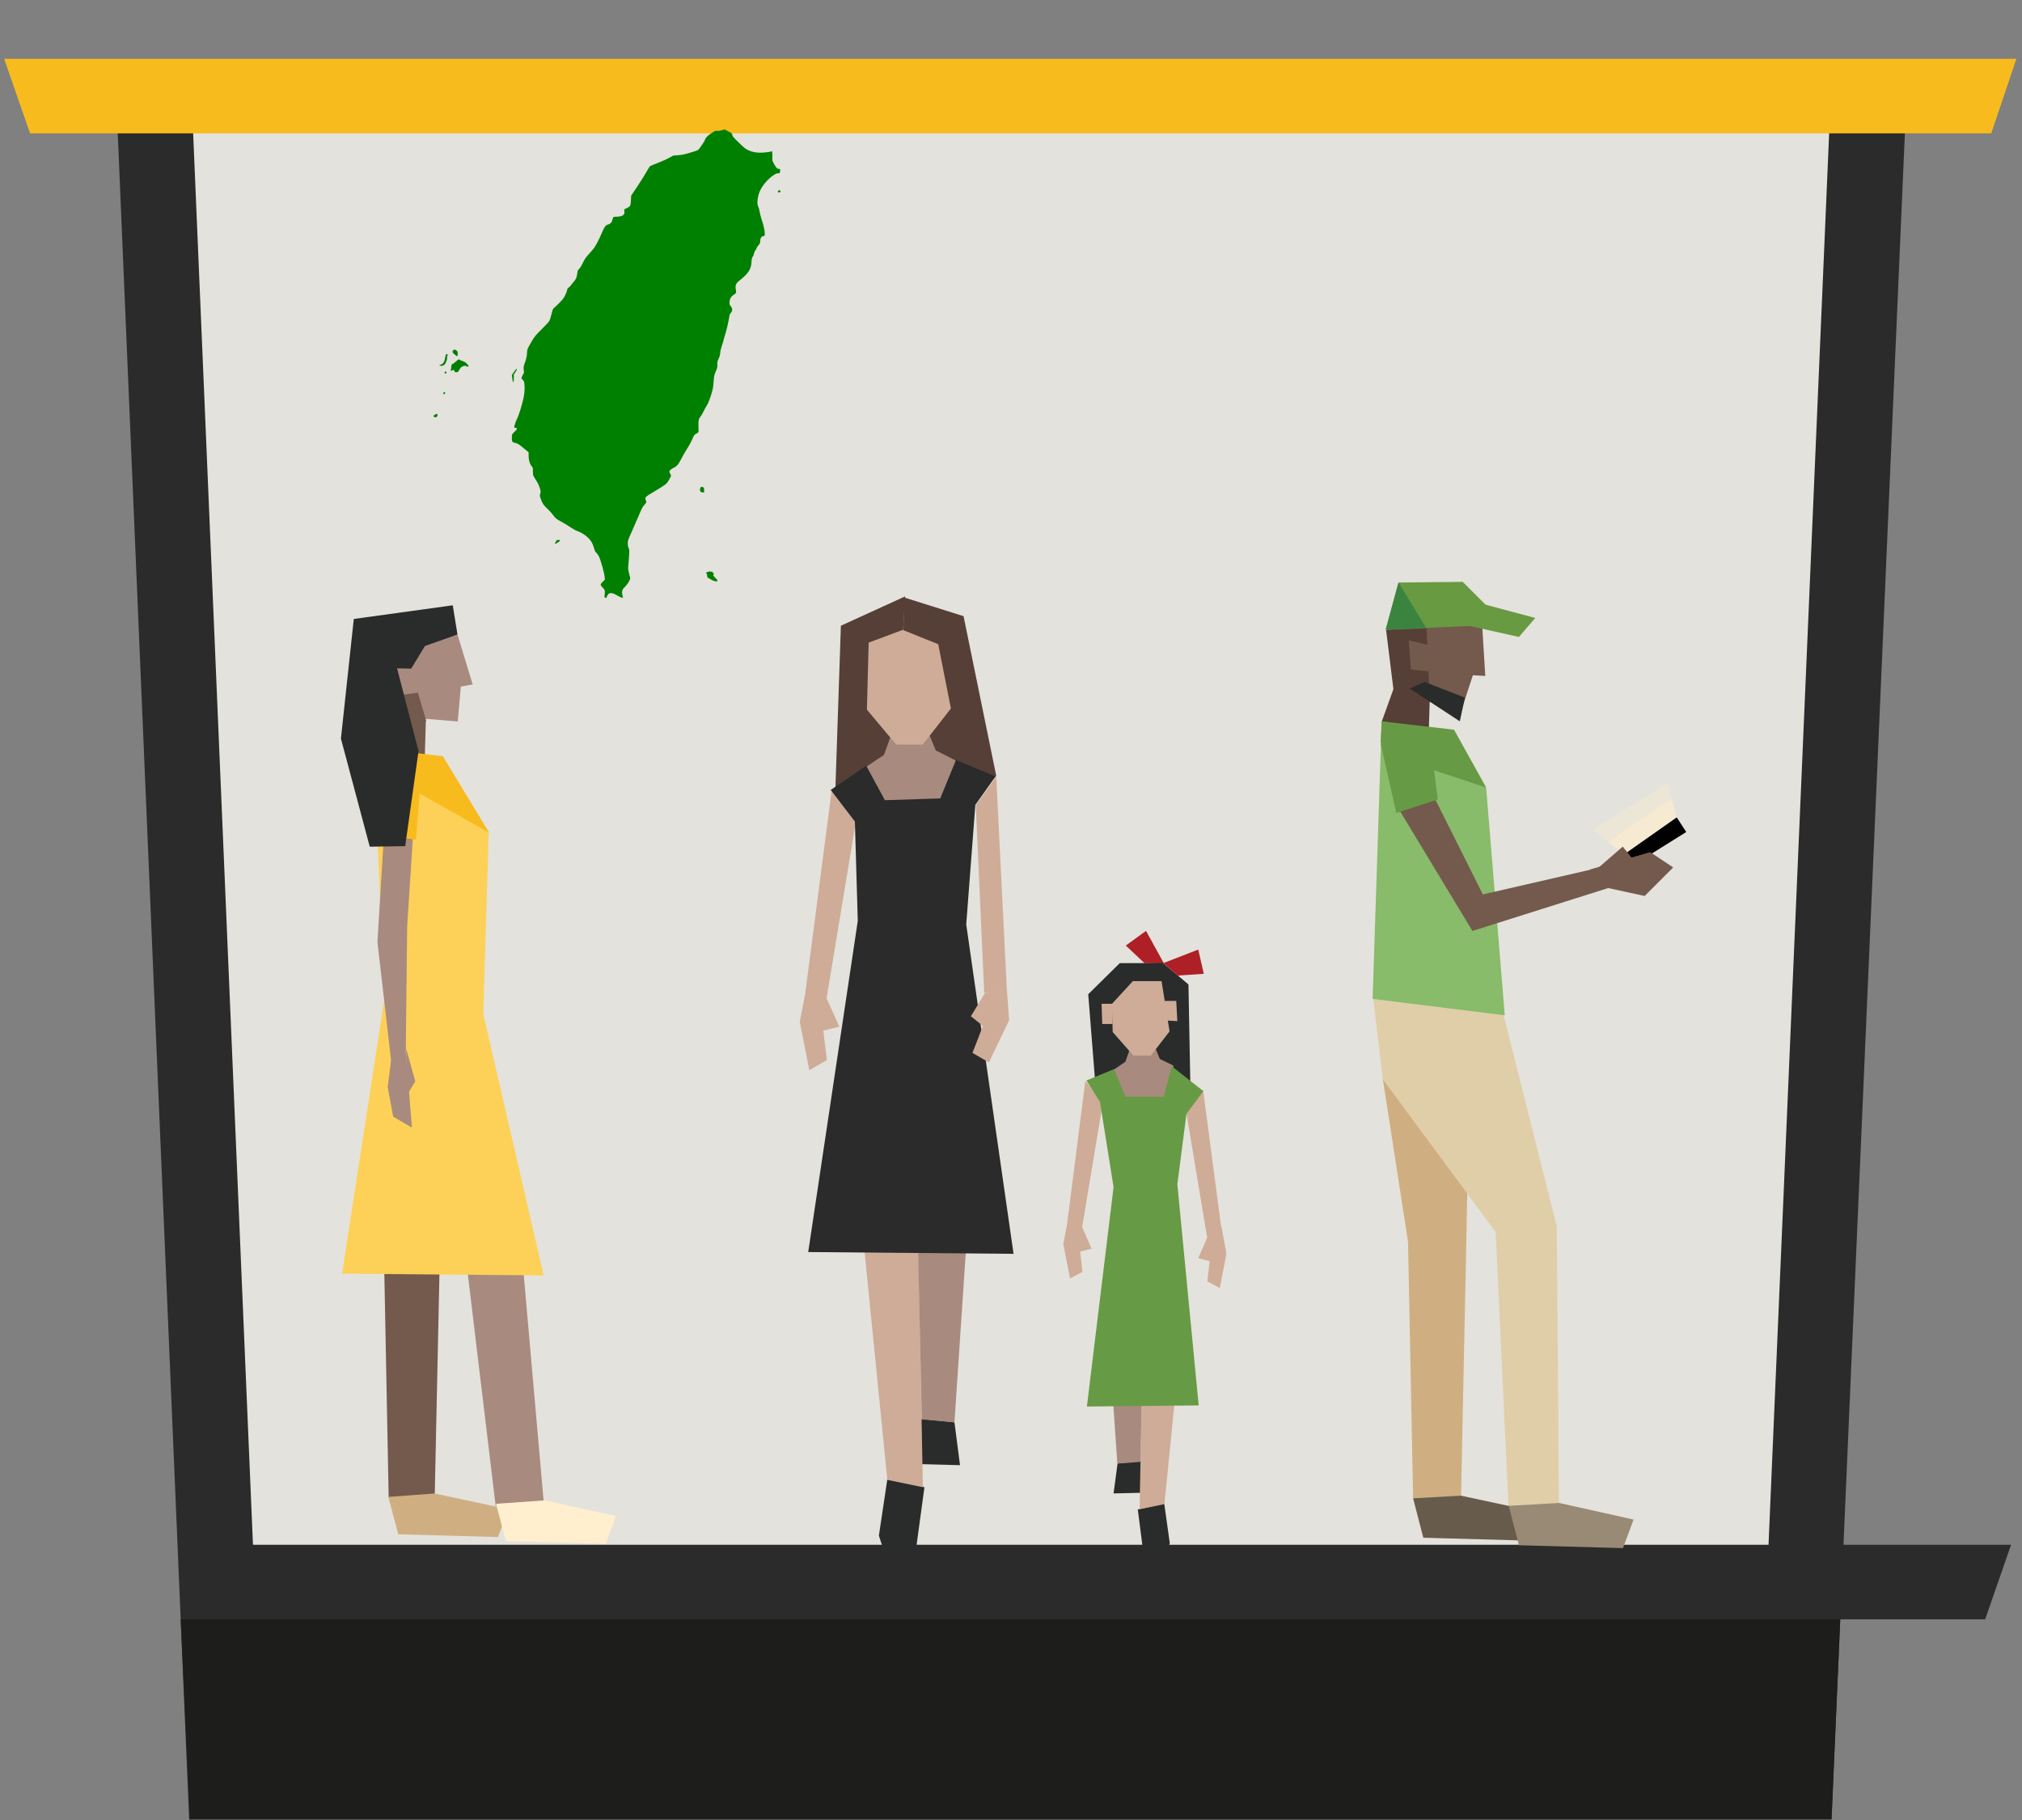 <?xml version="1.0" encoding="UTF-8" standalone="no"?>
<svg
   width="100%"
   height="100%"
   viewBox="0 0 320 288"
   version="1.1"
   xml:space="preserve"
   style="fill-rule:evenodd;clip-rule:evenodd;stroke-linejoin:round;stroke-miterlimit:2;"
   id="svg168"
   sodipodi:docname="brt-station-left.svg"
   inkscape:version="1.1 (c68e22c387, 2021-05-23)"
   xmlns:inkscape="http://www.inkscape.org/namespaces/inkscape"
   xmlns:sodipodi="http://sodipodi.sourceforge.net/DTD/sodipodi-0.dtd"
   xmlns="http://www.w3.org/2000/svg"
   xmlns:svg="http://www.w3.org/2000/svg"><rect x="0" y="0" width="320" height="288" fill="#808080" stroke="none"/><defs
   id="defs172" /><sodipodi:namedview
   id="namedview170"
   pagecolor="#ffffff"
   bordercolor="#666666"
   borderopacity="1.0"
   inkscape:pageshadow="2"
   inkscape:pageopacity="0.0"
   inkscape:pagecheckerboard="0"
   showgrid="false"
   inkscape:zoom="1.8055556"
   inkscape:cx="159.78462"
   inkscape:cy="144.27692"
   inkscape:window-width="1366"
   inkscape:window-height="705"
   inkscape:window-x="-8"
   inkscape:window-y="-8"
   inkscape:window-maximized="1"
   inkscape:current-layer="svg168" />
    <g
   id="brt-station-left"
   transform="matrix(0.702,0,0,0.702,13.696,9.3)">
        <g
   transform="matrix(0.899,0,0,0.899,1.359,1.06581e-14)"
   id="g16">
            <path
   d="M8.581,2.859L23.481,388.441L436.119,388.441L451.919,2.859L8.581,2.859Z"
   style="fill:rgb(228,226,220);fill-rule:nonzero;"
   id="path2" />
            <path
   d="M5.918,9.35L24.222,441.5L436.078,441.5L454.878,9.35L5.918,9.35ZM420.278,372.6L40.222,372.6L24.826,9.35L435.88,9.35L420.278,372.6Z"
   style="fill:rgb(42,43,42);fill-rule:nonzero;"
   id="path4" />
            <g
   transform="matrix(1,0,0,1,30.099,0)"
   id="g8">
                <path
   d="M390.6,372.6L390.6,391.3L444.5,391.3L451,372.6L390.6,372.6Z"
   style="fill:rgb(42,43,42);fill-rule:nonzero;"
   id="path6" />
            </g>
            <path
   d="M22.096,391.3L24.422,441.4L436.078,441.4L438.262,391.3L22.096,391.3Z"
   style="fill:rgb(29,29,27);fill-rule:nonzero;"
   id="path10" />
            <g
   transform="matrix(1.584,0,0,1.584,-16.871,-14.732)"
   id="g14">
                <path
   d="M315.218,9.3L311.241,21.105L0.753,21.105L-3.35,9.3L315.218,9.3Z"
   style="fill:rgb(248,187,30);fill-rule:nonzero;"
   id="path12" />
            </g>
        </g>
        <g
   id="person-large-light-left"
   transform="matrix(-0.499,0,0,0.499,489.033,-107.038)">
            <g
   id="Layer-1">
                <path
   d="M263.9,548.8L292.6,568.3L285.5,573.9L261.6,557.1L263.9,548.8Z"
   style="fill:rgb(255,238,205);fill-opacity:0.7;fill-rule:nonzero;"
   id="path18" />
                <path
   d="M265.7,541.5L299.5,562.8L292.4,568.4L263.7,548.9L265.7,541.5Z"
   style="fill:rgb(255,238,205);fill-opacity:0.3;fill-rule:nonzero;"
   id="path20" />
                <path
   d="M261.6,557.2L287.2,575.2L282.9,579.8L257.3,563.8L261.6,557.2Z"
   style="fill:rgb(1,1,1);fill-rule:nonzero;"
   id="path22" />
                <path
   d="M380.7,864.9L383,748.9L394.4,675.3L355.1,667.9L356.6,745.6L359.1,866.4L380.7,864.9Z"
   style="fill:rgb(207,175,129);fill-rule:nonzero;"
   id="path24" />
                <path
   d="M373.6,517.6L373.1,501.1L388.6,496.5L394.9,514L373.6,517.6Z"
   style="fill:rgb(85,63,55);fill-rule:nonzero;"
   id="path26" />
                <path
   d="M398.7,639.2L394.4,675.5L343.4,744.5L337.6,868.6L314.8,871.9L315.8,741.9L339.9,646.2L398.7,639.2Z"
   style="fill:rgb(224,206,168);fill-rule:nonzero;"
   id="path28" />
                <path
   d="M394.9,513.8L399,639.2L339.3,646.6L347.7,543.8L372.6,517.7L394.9,513.8Z"
   style="fill:rgb(136,187,106);fill-rule:nonzero;"
   id="path30" />
                <path
   d="M349.2,592L296.1,579.8L288.7,587.9L353.9,608.5L389.2,550.1L375,540.5L349.2,592Z"
   style="fill:rgb(115,90,76);fill-rule:nonzero;"
   id="path32" />
                <path
   d="M395.4,523.7L388.3,555.2L369.5,549.1L372.3,528.3"
   style="fill:rgb(103,154,68);fill-rule:nonzero;"
   id="path34" />
                <path
   d="M373.6,535.1L347.7,543.7L362.2,517.6L394.9,513.8L395.4,523.4L373.6,535.1Z"
   style="fill:rgb(103,154,68);fill-rule:nonzero;"
   id="path36" />
                <path
   d="M373.8,503.7L358.8,508.5L353.7,493L348.1,493.3L349.6,468.9L392.5,471.7L388.9,499.1"
   style="fill:rgb(115,90,76);fill-rule:nonzero;"
   id="path38" />
                <path
   d="M301,580.8L273.6,572.9L263.2,579.8L276.1,592.7L293.6,588.9L301,580.8Z"
   style="fill:rgb(115,90,76);fill-rule:nonzero;"
   id="path40" />
                <path
   d="M297.4,580.3L281.9,575.5L286,570.4L297.4,580.3Z"
   style="fill:rgb(115,90,76);fill-rule:nonzero;"
   id="path42" />
                <path
   d="M375.8,479.3L382.7,477L382.2,490.5L376.9,490.8L375.8,479.3Z"
   style="fill:rgb(115,90,76);fill-rule:nonzero;"
   id="path44" />
                <path
   d="M389.6,499.3L392.9,472.6L374.6,471.8L374.3,479.2L382.7,477.2L381.7,490.4L373.8,491.2L373,505.2L389.6,499.3Z"
   style="fill:rgb(85,63,55);fill-rule:nonzero;"
   id="path46" />
                <path
   d="M359.6,513.8L357.3,503.1L375.6,496L382.2,499L359.6,513.8Z"
   style="fill:rgb(42,43,43);fill-rule:nonzero;"
   id="path48" />
                <path
   d="M359.1,863.6L324.6,871L329.4,883.9L376.1,882.6L380.7,864.8L359.1,863.6Z"
   style="fill:rgb(103,91,76);fill-rule:nonzero;"
   id="path50" />
                <path
   d="M314.7,866.9L337.5,868.2L332.9,886L285.9,887.3L281.1,874.4L314.7,866.9Z"
   style="fill:rgb(152,138,116);fill-rule:nonzero;"
   id="path52" />
                <path
   d="M352.2,460L325.5,467.1L332.9,475.7L360.1,469.6L352.2,460Z"
   style="fill:rgb(104,154,66);fill-rule:nonzero;"
   id="path54" />
                <path
   d="M387.3,451.1L393.1,472.4L352.2,470.6L347.4,461.7L358.3,450.8L387.3,451.1Z"
   style="fill:rgb(104,154,66);fill-rule:nonzero;"
   id="path56" />
                <path
   d="M387.3,451.1L393.1,472.4L374.8,471.6L387.3,451.1Z"
   style="fill:rgb(59,132,63);fill-rule:nonzero;"
   id="path58" />
            </g>
        </g>
        <g
   transform="matrix(0.773,0,0,0.773,-259.175,59.43)"
   id="g104">
            <path
   d="M423.4,342.7L422,270.5L422.8,224.7L439.4,220.1L438.4,268.4L436.8,343.6L423.4,342.7Z"
   style="fill:rgb(115,90,76);fill-rule:nonzero;"
   id="path62" />
            <g
   transform="matrix(1,0,0,1,1.643,0)"
   id="g66">
                <path
   d="M432.3,126.3L432.6,116L422.9,113.1L418.9,124L432.3,126.3Z"
   style="fill:rgb(115,90,76);fill-rule:nonzero;"
   id="path64" />
            </g>
            <path
   d="M425.6,204.9L418.9,224.7L444.6,261.9L454.6,345.1L468.9,347.2L461.2,259.7L440.4,208.9L425.6,204.9Z"
   style="fill:rgb(169,138,126);fill-rule:nonzero;"
   id="path68" />
            <path
   d="M451,201.7L452.6,148.6L432.8,126.3L418.9,123.9L422.2,196.9L409.8,277.4L468.6,277.9L451,201.7Z"
   style="fill:rgb(253,209,88);fill-rule:nonzero;"
   id="path70" />
            <path
   d="M428.795,176.15L428.396,212.059L424.152,215.648L420.123,180.694L422.2,146.4L431.1,140.4L428.795,176.15Z"
   style="fill:rgb(169,138,126);fill-rule:nonzero;"
   id="path72" />
            <path
   d="M418.5,130.1L422.9,149.7L431.352,150.864L432.8,132.9"
   style="fill:rgb(248,187,30);fill-rule:nonzero;"
   id="path74" />
            <path
   d="M432.1,137.2L452.7,148.8L439.2,126.5L418.8,124.1L418.5,130.1L432.1,137.2Z"
   style="fill:rgb(248,187,30);fill-rule:nonzero;"
   id="path76" />
            <g
   transform="matrix(0.974,-0.228,0.228,0.974,-13.704,99.395)"
   id="g80">
                <path
   d="M431.9,117.7L441.2,120.7L444.4,111L447.9,111.2L446.9,96L420.1,97.8L422.3,114.9"
   style="fill:rgb(169,138,126);fill-rule:nonzero;"
   id="path78" />
            </g>
            <g
   transform="matrix(0.174,1.421,-1.421,0.174,579.686,-496.819)"
   id="g84">
                <path
   d="M478.408,165.101L494.565,165.768L491.886,169.29L485.769,169.661L480.573,168.354L478.408,165.101Z"
   style="fill:rgb(169,138,126);fill-rule:nonzero;"
   id="path82" />
            </g>
            <g
   transform="matrix(-1.666,0,0,1.666,658.397,-201.479)"
   id="g88">
                <path
   d="M137.989,248.037L136.397,253.785L137.916,256.284L137.989,248.037Z"
   style="fill:rgb(169,138,126);"
   id="path86" />
            </g>
            <path
   d="M430.7,102.3L426.4,101L426.7,109.4L430,109.6L430.7,102.3Z"
   style="fill:rgb(169,138,126);fill-rule:nonzero;"
   id="path90" />
            <g
   transform="matrix(0.974,-0.228,0.228,0.974,-13.704,99.395)"
   id="g94">
                <path
   d="M421.9,115L419.8,98.4L431.2,97.9L431.4,102.5L426.3,101.2L426.9,109.4L431.8,109.9L432.3,118.5L421.9,115Z"
   style="fill:rgb(115,90,76);fill-rule:nonzero;"
   id="path92" />
            </g>
            <path
   d="M436.8,341.5L458.3,346.1L455.3,354.2L426.2,353.4L423.3,342.5L436.8,341.5Z"
   style="fill:rgb(207,175,129);fill-rule:nonzero;"
   id="path96" />
            <g
   transform="matrix(0.974,-0.228,0.228,0.974,-13.704,99.395)"
   id="g100">
                <path
   d="M436.9,97.1L431.5,102.6L427.5,101.6L428.1,126.5L418,152.6L407.9,150.4L406.9,117.8L418.5,84.7L447.5,87.4L446.9,96L436.9,97.1Z"
   style="fill:rgb(42,43,43);fill-rule:nonzero;"
   id="path98" />
            </g>
            <path
   d="M468.9,343.5L489.7,348.1L486.7,356.2L457.6,355.4L454.7,344.5L468.9,343.5Z"
   style="fill:rgb(255,239,206);fill-rule:nonzero;"
   id="path102" />
        </g>
        <g
   id="people-26"
   transform="matrix(-0.501,0,0,0.501,468.957,-107.869)">
            <path
   d="M611.8,631.6L615.1,648.6L610.8,670.4L602.9,665.8L605.2,647L604.7,652.6L597.3,650.8L603.6,636.8L611.8,631.6Z"
   style="fill:rgb(206,172,152);fill-rule:nonzero;"
   id="path106" />
            <path
   d="M587.9,539.9L572.9,534.1L540.7,532.8L546.8,506.9L586.1,506.1L587.9,539.9Z"
   style="fill:rgb(85,63,55);fill-rule:nonzero;"
   id="path108" />
            <path
   d="M545.5,828.8L543,848.1L561.8,847.6L563.3,827L545.5,828.8Z"
   style="fill:rgb(42,43,43);fill-rule:nonzero;"
   id="path110" />
            <path
   d="M575.7,854.4L579.5,879.8L577.5,885.9L562.8,885.9L559,858L575.7,854.4Z"
   style="fill:rgb(42,43,43);fill-rule:nonzero;"
   id="path112" />
            <path
   d="M585.1,533.8L577.2,528.5L571.4,512.3L558.2,516.1L553.9,526.5L544.8,531.1L550.6,550.1L577.8,550.9L585.1,533.8Z"
   style="fill:rgb(169,138,126);fill-rule:nonzero;"
   id="path114" />
            <path
   d="M571.7,523.9L559.8,523.9L546.9,507.4L549.2,471.9L572,468.1L586.2,473.7L585.7,507.2L571.7,523.9Z"
   style="fill:rgb(206,172,152);fill-rule:nonzero;"
   id="path116" />
            <path
   d="M589.9,558.7L603.1,638.4L612.5,634.8L600.8,545L589.9,558.7Z"
   style="fill:rgb(206,172,152);fill-rule:nonzero;"
   id="path118" />
            <path
   d="M568.1,457.7L541.4,466.1L526.7,537.9L541.7,553.9L541.4,536.6L542.4,531.5L547,508.1L552.8,478.7L568.5,472.4L568.1,457.7Z"
   style="fill:rgb(85,63,55);fill-rule:nonzero;"
   id="path120" />
            <path
   d="M568.6,472.2L584.1,478L585.9,546.8L599.1,544.5L596.6,470.4L567.7,457.2L568.6,472.2Z"
   style="fill:rgb(85,63,55);fill-rule:nonzero;"
   id="path122" />
            <path
   d="M562.5,712.8L559.7,858L575.7,854.7L589.9,712.3"
   style="fill:rgb(206,172,152);fill-rule:nonzero;"
   id="path124" />
            <path
   d="M563,661.3L562.5,722.7L560.2,827.5L545.5,828.8L538.4,722.2L563,661.3Z"
   style="fill:rgb(169,138,126);fill-rule:nonzero;"
   id="path126" />
            <path
   d="M527,538.2L544.8,530.8L551.9,548.1L576.8,548.9L585.2,533.4L601.2,544.3L590.3,558.5L589,603.2L611.3,752.2L518.9,753L540.2,604.8L536.1,551L527,538.2Z"
   style="fill:rgb(42,43,42);fill-rule:nonzero;"
   id="path128" />
            <path
   d="M535.9,551.1L532.1,635.6L521.9,634.8L526.7,538.3L535.9,551.1Z"
   style="fill:rgb(206,172,152);fill-rule:nonzero;"
   id="path130" />
            <path
   d="M521.9,634.4L520.9,647.9L530,666.9L537.4,662.6L530.8,645.6L531.8,651.2L538.1,646.1L531.8,635.7L521.9,634.4Z"
   style="fill:rgb(206,172,152);fill-rule:nonzero;"
   id="path132" />
            <path
   d="M460,622.2L468.4,614.3L459.3,607.7L451.2,622.4L460,622.2Z"
   style="fill:rgb(174,32,37);fill-rule:nonzero;"
   id="path134" />
            <path
   d="M440.2,631.8L451.6,622.2L471.1,622.2L485.3,636.2L481.7,681.6L472.3,680.3L471,678L464.7,675.5L453.3,677L447.2,680.3L439.3,679.8L440.2,631.8Z"
   style="fill:rgb(42,43,43);fill-rule:nonzero;"
   id="path136" />
            <path
   d="M473.9,670.2L468.6,666.6L464.8,655.9L455.9,658.4L453.1,665.3L447,668.3L445.5,702.1L460.2,726.2L473.9,670.2Z"
   style="fill:rgb(169,138,126);fill-rule:nonzero;"
   id="path138" />
            <path
   d="M465,663.8L457.1,663.8L448.7,652.9L452.3,630.3L465.2,630.3L474.6,640.5L474.3,653.2L465,663.8Z"
   style="fill:rgb(206,172,152);fill-rule:nonzero;"
   id="path140" />
            <path
   d="M451.3,639.2L445.7,639.2L445.2,648.3L450.5,648L451.3,639.2Z"
   style="fill:rgb(206,172,152);fill-rule:nonzero;"
   id="path142" />
            <path
   d="M474.2,640.5L479.3,640.5L479,649.6L474.4,649.6L474.2,640.5Z"
   style="fill:rgb(206,172,152);fill-rule:nonzero;"
   id="path144" />
            <path
   d="M472.1,847.3L473.9,860.8L460.7,860.5L459.7,846L472.1,847.3Z"
   style="fill:rgb(42,43,43);fill-rule:nonzero;"
   id="path146" />
            <path
   d="M451.1,865.4L448.6,883.2L450.1,887.5L460.5,887.5L463,868L451.1,865.4Z"
   style="fill:rgb(42,43,43);fill-rule:nonzero;"
   id="path148" />
            <path
   d="M425.4,740.7L423.1,752.9L426.1,768.4L431.7,765.4L430.2,752.2L430.5,756.3L435.8,755L431.5,745.1L425.4,740.7Z"
   style="fill:rgb(206,172,152);fill-rule:nonzero;"
   id="path150" />
            <path
   d="M441.2,689.2L431.8,745.6L425.2,743.1L433.6,679.4L441.2,689.2Z"
   style="fill:rgb(206,172,152);fill-rule:nonzero;"
   id="path152" />
            <path
   d="M494.2,736.4L496.5,748.6L493.5,764.1L487.9,761.1L489.4,747.9L489.1,752L483.8,750.7L488.1,740.8L494.2,736.4Z"
   style="fill:rgb(206,172,152);fill-rule:nonzero;"
   id="path154" />
            <path
   d="M478.7,684.9L488.1,741.3L494.7,738.8L486.6,675.1L478.7,684.9Z"
   style="fill:rgb(206,172,152);fill-rule:nonzero;"
   id="path156" />
            <path
   d="M460.2,766.4L462.2,867.9L451,865.6L441.1,766.1"
   style="fill:rgb(206,172,152);fill-rule:nonzero;"
   id="path158" />
            <path
   d="M460,730.3L460.3,773.2L461.8,846.6L472.2,847.4L477.3,772.8L460,730.3Z"
   style="fill:rgb(169,138,126);fill-rule:nonzero;"
   id="path160" />
            <path
   d="M486.1,675L473.7,669.9L468.6,682.3L451.3,682.3L447.7,668.6L433.5,679.8L441.1,690L445.2,721.7L435.6,821.2L485.9,821.7L473.9,723L480,684.7L486.1,675Z"
   style="fill:rgb(103,154,68);fill-rule:nonzero;"
   id="path162" />
            <path
   d="M445,627.8L433.3,627L435.8,616.1L451.5,622.2"
   style="fill:rgb(174,32,37);fill-rule:nonzero;"
   id="path164" />
        </g>
    </g>
<g
   transform="matrix(0.006,0,0,-0.006,68.596,97.242)"
   fill="#000000"
   stroke="none"
   id="g26"
   style="fill:#008000"><path
     d="m 7610,12773 c -48,-16 -79,-20 -117,-16 -49,5 -57,3 -127,-41 -126,-78 -185,-134 -201,-189 -13,-45 -147,-245 -184,-275 -16,-13 -175,-65 -331,-107 -58,-16 -140,-29 -211,-33 l -115,-8 -110,-61 c -60,-34 -193,-93 -294,-132 -101,-39 -193,-77 -204,-85 -12,-7 -57,-78 -101,-157 -43,-79 -151,-251 -239,-382 l -160,-238 -7,-123 c -8,-149 -16,-164 -110,-209 l -69,-32 6,-46 c 13,-99 -39,-138 -193,-147 l -92,-5 -16,-33 c -8,-18 -18,-47 -21,-66 -9,-47 -47,-83 -110,-103 -69,-22 -91,-53 -169,-235 -31,-74 -87,-191 -123,-259 -57,-105 -86,-144 -190,-260 -112,-123 -129,-147 -178,-251 -35,-74 -70,-131 -98,-160 -41,-43 -43,-49 -54,-132 -12,-99 -35,-150 -96,-217 -23,-25 -54,-65 -70,-88 -16,-23 -43,-51 -61,-61 -26,-16 -33,-28 -38,-63 -3,-24 -27,-86 -53,-138 -41,-83 -61,-109 -158,-207 -61,-61 -124,-121 -139,-132 -25,-18 -33,-39 -62,-156 -19,-74 -44,-154 -55,-178 -14,-26 -92,-112 -204,-223 -172,-171 -185,-187 -257,-310 -115,-195 -129,-227 -129,-285 0,-88 -21,-192 -57,-285 -37,-92 -43,-143 -28,-222 7,-37 3,-49 -29,-106 -20,-36 -36,-72 -36,-80 0,-9 16,-31 35,-49 32,-30 36,-40 45,-114 12,-93 0,-261 -25,-370 -49,-214 -124,-452 -175,-554 -32,-64 -70,-181 -70,-217 0,-6 15,-10 33,-9 27,1 33,-3 35,-23 3,-18 -11,-37 -62,-85 -71,-66 -70,-65 -67,-209 1,-45 30,-77 68,-77 16,0 51,-11 78,-24 44,-20 83,-49 252,-192 l 43,-35 v -95 c 0,-112 29,-209 81,-274 32,-39 33,-43 33,-139 1,-94 2,-100 35,-152 83,-130 102,-166 131,-241 40,-106 45,-143 26,-197 -14,-41 -13,-48 6,-105 50,-149 79,-192 222,-325 26,-23 73,-77 105,-120 79,-103 91,-112 219,-180 61,-33 166,-96 233,-141 67,-45 144,-90 173,-100 183,-63 348,-194 415,-332 17,-35 39,-96 49,-136 15,-59 27,-81 60,-115 22,-23 52,-64 66,-92 47,-95 142,-434 152,-548 l 7,-67 -57,-55 c -69,-68 -71,-86 -11,-145 65,-64 75,-90 63,-179 -10,-87 -7,-101 25,-101 19,0 26,7 30,29 4,17 19,44 35,62 26,29 35,33 80,32 43,-1 68,-10 149,-56 87,-49 163,-79 163,-63 0,3 -7,31 -15,63 -17,63 -12,123 12,161 8,13 40,49 71,80 57,57 122,169 122,210 0,11 -5,33 -11,49 -6,15 -19,68 -29,117 -16,74 -17,103 -9,173 5,46 14,158 19,248 9,158 8,166 -13,212 -16,36 -21,66 -21,118 1,77 4,88 109,320 37,83 114,259 171,392 93,220 107,248 158,305 38,42 54,67 50,78 -4,8 -12,32 -17,52 -21,72 -13,79 235,227 302,181 321,196 379,301 27,47 51,91 55,99 4,8 -4,34 -19,62 -15,26 -27,52 -27,57 0,23 54,72 105,96 92,42 139,95 209,235 34,69 99,183 144,253 72,110 125,212 185,350 12,26 32,46 74,71 47,27 58,38 56,58 -1,13 -2,83 -3,155 -2,142 9,186 55,234 13,14 47,73 76,130 28,58 67,130 88,160 39,57 103,227 146,390 18,64 29,140 35,235 10,154 15,178 66,297 31,72 34,89 32,157 -3,69 0,83 33,156 28,60 38,99 43,155 3,48 20,118 44,191 22,64 45,140 51,170 7,30 25,93 41,140 30,91 80,312 101,441 9,62 17,84 40,108 51,53 51,125 -1,184 -25,28 -30,43 -30,83 0,107 34,170 123,223 47,28 58,53 46,111 -24,128 -7,177 92,256 237,189 306,295 318,484 6,93 10,112 34,148 15,22 27,46 27,53 0,31 23,90 44,115 13,15 26,40 30,56 3,15 21,44 40,65 46,52 56,74 56,127 0,74 36,125 88,125 11,0 23,7 26,16 20,52 -14,240 -78,426 -25,73 -49,167 -54,209 -6,44 -19,93 -33,120 -48,90 -19,304 61,458 109,209 363,440 473,429 31,-3 32,-2 39,42 9,65 3,80 -31,74 -38,-8 -79,35 -131,137 l -40,81 v 125 c 0,111 -2,124 -16,119 -41,-16 -208,-36 -297,-36 -128,0 -234,22 -332,70 -69,34 -101,60 -242,197 -147,144 -163,162 -169,201 -7,42 -8,43 -108,95 l -101,52 z"
     id="path2-6"
     style="fill:#008000" /><path
     d="m 9089,11169 c -14,-27 4,-42 41,-33 33,7 34,9 20,33 -14,27 -46,27 -61,0 z"
     id="path4-8"
     style="fill:#008000" /><path
     d="m 521,6966 c -18,-19 -21,-30 -15,-49 10,-29 110,-111 124,-102 6,3 10,32 10,64 0,55 -2,60 -34,85 -43,32 -56,33 -85,2 z"
     id="path6-6"
     style="fill:#008000" /><path
     d="m 333,6858 c -11,-14 -19,-43 -35,-133 -13,-71 -52,-119 -110,-137 -49,-15 -39,-28 22,-28 43,0 53,4 85,37 19,20 35,46 35,57 0,12 7,30 15,40 9,12 15,42 15,76 0,31 5,61 11,67 13,13 4,33 -15,33 -8,0 -18,-6 -23,-12 z"
     id="path8"
     style="fill:#008000" /><path
     d="m 640,6713 c -14,-9 -46,-36 -72,-60 -26,-24 -52,-43 -57,-43 -25,0 -41,-33 -41,-84 0,-28 -5,-57 -12,-64 -8,-8 -8,-15 2,-27 12,-14 15,-14 31,1 27,24 63,15 67,-18 3,-26 7,-28 46,-28 41,0 42,1 80,66 30,52 46,70 79,85 52,23 95,24 119,2 17,-16 20,-16 35,0 16,16 14,20 -36,71 -42,42 -64,56 -110,69 -32,9 -64,23 -71,32 -16,19 -30,19 -60,-2 z"
     id="path10-6"
     style="fill:#008000" /><path
     d="m 2125,6399 -57,-82 11,-84 c 6,-46 13,-88 16,-93 17,-28 25,0 25,91 v 100 l 40,59 c 39,57 50,90 31,90 -5,0 -35,-37 -66,-81 z"
     id="path12-4"
     style="fill:#008000" /><path
     d="m 300,6394 c -11,-12 -10,-18 4,-32 16,-16 18,-16 31,2 11,14 12,23 4,33 -15,17 -24,16 -39,-3 z"
     id="path14"
     style="fill:#008000" /><path
     d="m 272,5858 c -19,-19 -15,-48 7,-48 20,0 37,32 26,50 -8,13 -18,13 -33,-2 z"
     id="path16"
     style="fill:#008000" /><path
     d="m 48,5275 c -15,-13 -33,-25 -40,-28 -23,-8 6,-42 40,-45 22,-2 34,3 46,20 37,52 1,93 -46,53 z"
     id="path18-9"
     style="fill:#008000" /><path
     d="m 7046,3349 c -22,-32 -21,-92 2,-112 10,-10 35,-17 55,-17 h 37 v 59 c 0,62 -8,75 -51,86 -21,5 -30,2 -43,-16 z"
     id="path20-2"
     style="fill:#008000" /><path
     d="m 3248,1956 c -10,-7 -18,-22 -18,-34 0,-11 -7,-23 -16,-26 -8,-3 -12,-10 -9,-16 9,-15 41,-12 55,5 7,9 28,23 47,32 44,21 41,47 -7,50 -19,2 -43,-3 -52,-11 z"
     id="path22-8"
     style="fill:#008000" /><path
     d="m 7233,1124 c -46,-17 -51,-25 -28,-44 9,-8 15,-29 15,-56 0,-43 0,-43 69,-83 81,-47 101,-56 159,-65 40,-6 42,-5 42,18 0,16 -17,40 -55,74 -56,52 -64,69 -42,91 10,10 9,14 -5,22 -10,6 -18,16 -18,24 0,18 -7,22 -55,28 -24,4 -57,0 -82,-9 z"
     id="path24-1"
     style="fill:#008000" /></g></svg>

